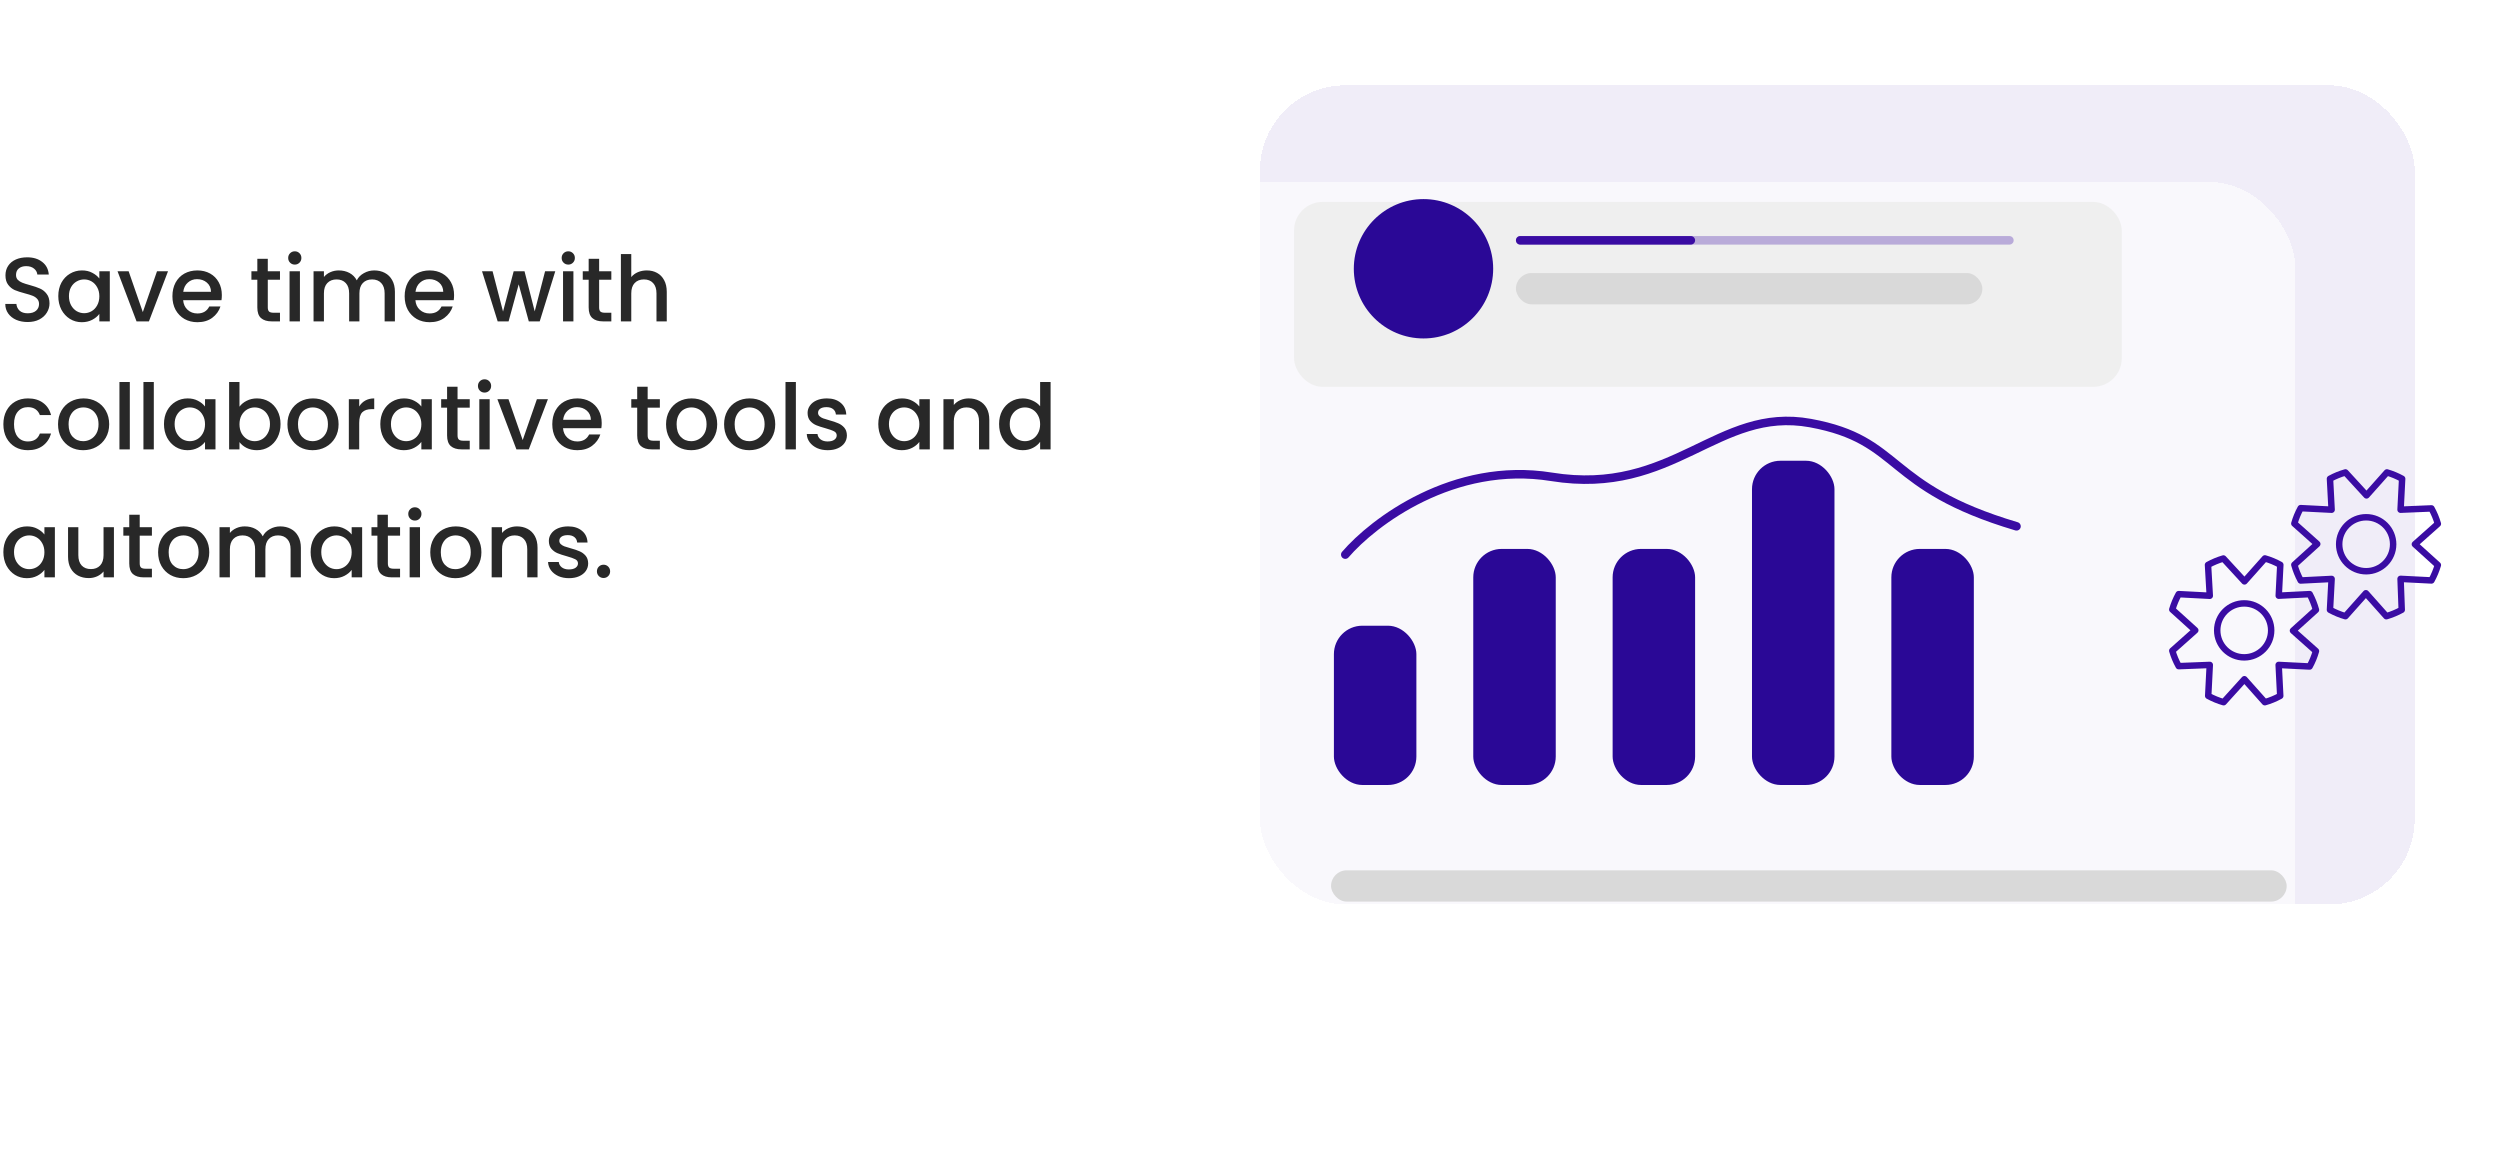 <svg width="879" height="410" viewBox="0 0 879 410" fill="none" xmlns="http://www.w3.org/2000/svg">
<g filter="url(#filter0_d_0_891)">
<rect x="473" width="406" height="288" rx="30" fill="#9D86D1" fill-opacity="0.15" shape-rendering="crispEdges"/>
</g>
<path d="M9.728 113.224C8.235 113.224 6.891 112.968 5.696 112.456C4.501 111.923 3.563 111.176 2.88 110.216C2.197 109.256 1.856 108.136 1.856 106.856H5.76C5.845 107.816 6.219 108.605 6.88 109.224C7.563 109.843 8.512 110.152 9.728 110.152C10.987 110.152 11.968 109.853 12.672 109.256C13.376 108.637 13.728 107.848 13.728 106.888C13.728 106.141 13.504 105.533 13.056 105.064C12.629 104.595 12.085 104.232 11.424 103.976C10.784 103.72 9.888 103.443 8.736 103.144C7.285 102.76 6.101 102.376 5.184 101.992C4.288 101.587 3.52 100.968 2.88 100.136C2.24 99.304 1.92 98.195 1.92 96.808C1.92 95.528 2.24 94.408 2.88 93.448C3.52 92.488 4.416 91.752 5.568 91.24C6.72 90.728 8.053 90.472 9.568 90.472C11.723 90.472 13.483 91.016 14.848 92.104C16.235 93.171 17.003 94.643 17.152 96.52H13.12C13.056 95.709 12.672 95.016 11.968 94.44C11.264 93.864 10.336 93.576 9.184 93.576C8.139 93.576 7.285 93.843 6.624 94.376C5.963 94.909 5.632 95.677 5.632 96.68C5.632 97.363 5.835 97.928 6.24 98.376C6.667 98.803 7.2 99.144 7.84 99.4C8.48 99.656 9.355 99.933 10.464 100.232C11.936 100.637 13.131 101.043 14.048 101.448C14.987 101.853 15.776 102.483 16.416 103.336C17.077 104.168 17.408 105.288 17.408 106.696C17.408 107.827 17.099 108.893 16.48 109.896C15.883 110.899 14.997 111.709 13.824 112.328C12.672 112.925 11.307 113.224 9.728 113.224ZM20.497 104.104C20.497 102.333 20.859 100.765 21.584 99.4C22.331 98.035 23.334 96.979 24.593 96.232C25.872 95.464 27.28 95.08 28.817 95.08C30.203 95.08 31.409 95.357 32.432 95.912C33.478 96.445 34.31 97.117 34.928 97.928V95.368H38.608V113H34.928V110.376C34.31 111.208 33.467 111.901 32.401 112.456C31.334 113.011 30.118 113.288 28.753 113.288C27.238 113.288 25.851 112.904 24.593 112.136C23.334 111.347 22.331 110.259 21.584 108.872C20.859 107.464 20.497 105.875 20.497 104.104ZM34.928 104.168C34.928 102.952 34.672 101.896 34.16 101C33.67 100.104 33.019 99.421 32.209 98.952C31.398 98.483 30.523 98.248 29.584 98.248C28.646 98.248 27.771 98.483 26.96 98.952C26.15 99.4 25.488 100.072 24.977 100.968C24.486 101.843 24.241 102.888 24.241 104.104C24.241 105.32 24.486 106.387 24.977 107.304C25.488 108.221 26.15 108.925 26.96 109.416C27.793 109.885 28.667 110.12 29.584 110.12C30.523 110.12 31.398 109.885 32.209 109.416C33.019 108.947 33.67 108.264 34.16 107.368C34.672 106.451 34.928 105.384 34.928 104.168ZM50.216 109.736L55.208 95.368H59.08L52.36 113H48.008L41.32 95.368H45.224L50.216 109.736ZM77.998 103.752C77.998 104.413 77.955 105.011 77.87 105.544H64.397C64.504 106.952 65.027 108.083 65.966 108.936C66.904 109.789 68.056 110.216 69.421 110.216C71.384 110.216 72.771 109.395 73.582 107.752H77.517C76.984 109.373 76.013 110.707 74.606 111.752C73.219 112.776 71.491 113.288 69.421 113.288C67.736 113.288 66.222 112.915 64.877 112.168C63.555 111.4 62.51 110.333 61.742 108.968C60.995 107.581 60.621 105.981 60.621 104.168C60.621 102.355 60.984 100.765 61.709 99.4C62.456 98.013 63.491 96.947 64.814 96.2C66.157 95.453 67.694 95.08 69.421 95.08C71.085 95.08 72.568 95.443 73.87 96.168C75.171 96.893 76.184 97.917 76.909 99.24C77.635 100.541 77.998 102.045 77.998 103.752ZM74.189 102.6C74.168 101.256 73.688 100.179 72.749 99.368C71.811 98.557 70.648 98.152 69.261 98.152C68.003 98.152 66.925 98.557 66.029 99.368C65.133 100.157 64.6 101.235 64.43 102.6H74.189ZM94.156 98.344V108.104C94.156 108.765 94.305 109.245 94.604 109.544C94.924 109.821 95.457 109.96 96.204 109.96H98.444V113H95.564C93.921 113 92.663 112.616 91.788 111.848C90.913 111.08 90.476 109.832 90.476 108.104V98.344H88.396V95.368H90.476V90.984H94.156V95.368H98.444V98.344H94.156ZM103.662 93.032C103.001 93.032 102.446 92.808 101.998 92.36C101.55 91.912 101.326 91.357 101.326 90.696C101.326 90.035 101.55 89.48 101.998 89.032C102.446 88.584 103.001 88.36 103.662 88.36C104.302 88.36 104.846 88.584 105.294 89.032C105.742 89.48 105.966 90.035 105.966 90.696C105.966 91.357 105.742 91.912 105.294 92.36C104.846 92.808 104.302 93.032 103.662 93.032ZM105.454 95.368V113H101.806V95.368H105.454ZM131.588 95.08C132.974 95.08 134.212 95.368 135.3 95.944C136.409 96.52 137.273 97.373 137.892 98.504C138.532 99.635 138.852 101 138.852 102.6V113H135.236V103.144C135.236 101.565 134.841 100.36 134.052 99.528C133.262 98.675 132.185 98.248 130.82 98.248C129.454 98.248 128.366 98.675 127.556 99.528C126.766 100.36 126.372 101.565 126.372 103.144V113H122.756V103.144C122.756 101.565 122.361 100.36 121.572 99.528C120.782 98.675 119.705 98.248 118.34 98.248C116.974 98.248 115.886 98.675 115.076 99.528C114.286 100.36 113.892 101.565 113.892 103.144V113H110.244V95.368H113.892V97.384C114.489 96.659 115.246 96.093 116.164 95.688C117.081 95.283 118.062 95.08 119.108 95.08C120.516 95.08 121.774 95.379 122.884 95.976C123.993 96.573 124.846 97.437 125.444 98.568C125.977 97.501 126.809 96.659 127.94 96.04C129.07 95.4 130.286 95.08 131.588 95.08ZM159.654 103.752C159.654 104.413 159.611 105.011 159.526 105.544H146.054C146.16 106.952 146.683 108.083 147.622 108.936C148.56 109.789 149.712 110.216 151.078 110.216C153.04 110.216 154.427 109.395 155.238 107.752H159.174C158.64 109.373 157.67 110.707 156.262 111.752C154.875 112.776 153.147 113.288 151.078 113.288C149.392 113.288 147.878 112.915 146.534 112.168C145.211 111.4 144.166 110.333 143.398 108.968C142.651 107.581 142.278 105.981 142.278 104.168C142.278 102.355 142.64 100.765 143.366 99.4C144.112 98.013 145.147 96.947 146.47 96.2C147.814 95.453 149.35 95.08 151.078 95.08C152.742 95.08 154.224 95.443 155.526 96.168C156.827 96.893 157.84 97.917 158.566 99.24C159.291 100.541 159.654 102.045 159.654 103.752ZM155.846 102.6C155.824 101.256 155.344 100.179 154.406 99.368C153.467 98.557 152.304 98.152 150.918 98.152C149.659 98.152 148.582 98.557 147.686 99.368C146.79 100.157 146.256 101.235 146.086 102.6H155.846ZM195.236 95.368L189.764 113H185.924L182.372 99.976L178.82 113H174.98L169.476 95.368H173.188L176.868 109.544L180.612 95.368H184.42L188.004 109.48L191.652 95.368H195.236ZM199.819 93.032C199.157 93.032 198.603 92.808 198.155 92.36C197.707 91.912 197.483 91.357 197.483 90.696C197.483 90.035 197.707 89.48 198.155 89.032C198.603 88.584 199.157 88.36 199.819 88.36C200.459 88.36 201.003 88.584 201.451 89.032C201.899 89.48 202.123 90.035 202.123 90.696C202.123 91.357 201.899 91.912 201.451 92.36C201.003 92.808 200.459 93.032 199.819 93.032ZM201.611 95.368V113H197.963V95.368H201.611ZM210.656 98.344V108.104C210.656 108.765 210.805 109.245 211.104 109.544C211.424 109.821 211.957 109.96 212.704 109.96H214.944V113H212.064C210.421 113 209.163 112.616 208.288 111.848C207.413 111.08 206.976 109.832 206.976 108.104V98.344H204.896V95.368H206.976V90.984H210.656V95.368H214.944V98.344H210.656ZM227.426 95.08C228.77 95.08 229.965 95.368 231.01 95.944C232.077 96.52 232.909 97.373 233.506 98.504C234.125 99.635 234.434 101 234.434 102.6V113H230.818V103.144C230.818 101.565 230.424 100.36 229.634 99.528C228.845 98.675 227.768 98.248 226.402 98.248C225.037 98.248 223.949 98.675 223.138 99.528C222.349 100.36 221.954 101.565 221.954 103.144V113H218.306V89.32H221.954V97.416C222.573 96.669 223.352 96.093 224.29 95.688C225.25 95.283 226.296 95.08 227.426 95.08ZM1.184 149.168C1.184 147.355 1.547 145.765 2.272 144.4C3.019 143.013 4.043 141.947 5.344 141.2C6.645 140.453 8.139 140.08 9.824 140.08C11.957 140.08 13.717 140.592 15.104 141.616C16.512 142.619 17.461 144.059 17.952 145.936H14.016C13.696 145.061 13.184 144.379 12.48 143.888C11.776 143.397 10.891 143.152 9.824 143.152C8.331 143.152 7.136 143.685 6.24 144.752C5.365 145.797 4.928 147.269 4.928 149.168C4.928 151.067 5.365 152.549 6.24 153.616C7.136 154.683 8.331 155.216 9.824 155.216C11.936 155.216 13.333 154.288 14.016 152.432H17.952C17.44 154.224 16.48 155.653 15.072 156.72C13.664 157.765 11.915 158.288 9.824 158.288C8.139 158.288 6.645 157.915 5.344 157.168C4.043 156.4 3.019 155.333 2.272 153.968C1.547 152.581 1.184 150.981 1.184 149.168ZM29.235 158.288C27.572 158.288 26.067 157.915 24.724 157.168C23.38 156.4 22.323 155.333 21.555 153.968C20.788 152.581 20.404 150.981 20.404 149.168C20.404 147.376 20.798 145.787 21.587 144.4C22.377 143.013 23.454 141.947 24.82 141.2C26.185 140.453 27.71 140.08 29.395 140.08C31.081 140.08 32.606 140.453 33.971 141.2C35.337 141.947 36.414 143.013 37.203 144.4C37.993 145.787 38.388 147.376 38.388 149.168C38.388 150.96 37.982 152.549 37.172 153.936C36.361 155.323 35.252 156.4 33.843 157.168C32.457 157.915 30.921 158.288 29.235 158.288ZM29.235 155.12C30.174 155.12 31.049 154.896 31.86 154.448C32.691 154 33.364 153.328 33.876 152.432C34.388 151.536 34.644 150.448 34.644 149.168C34.644 147.888 34.398 146.811 33.907 145.936C33.417 145.04 32.766 144.368 31.956 143.92C31.145 143.472 30.27 143.248 29.331 143.248C28.393 143.248 27.518 143.472 26.707 143.92C25.918 144.368 25.289 145.04 24.82 145.936C24.35 146.811 24.116 147.888 24.116 149.168C24.116 151.067 24.596 152.539 25.555 153.584C26.537 154.608 27.764 155.12 29.235 155.12ZM45.642 134.32V158H41.994V134.32H45.642ZM54.079 134.32V158H50.431V134.32H54.079ZM57.653 149.104C57.653 147.333 58.015 145.765 58.741 144.4C59.487 143.035 60.49 141.979 61.749 141.232C63.029 140.464 64.437 140.08 65.973 140.08C67.359 140.08 68.565 140.357 69.589 140.912C70.634 141.445 71.466 142.117 72.085 142.928V140.368H75.765V158H72.085V155.376C71.466 156.208 70.623 156.901 69.557 157.456C68.49 158.011 67.274 158.288 65.909 158.288C64.394 158.288 63.007 157.904 61.749 157.136C60.49 156.347 59.487 155.259 58.741 153.872C58.015 152.464 57.653 150.875 57.653 149.104ZM72.085 149.168C72.085 147.952 71.829 146.896 71.317 146C70.826 145.104 70.175 144.421 69.365 143.952C68.554 143.483 67.679 143.248 66.741 143.248C65.802 143.248 64.927 143.483 64.117 143.952C63.306 144.4 62.645 145.072 62.133 145.968C61.642 146.843 61.397 147.888 61.397 149.104C61.397 150.32 61.642 151.387 62.133 152.304C62.645 153.221 63.306 153.925 64.117 154.416C64.949 154.885 65.823 155.12 66.741 155.12C67.679 155.12 68.554 154.885 69.365 154.416C70.175 153.947 70.826 153.264 71.317 152.368C71.829 151.451 72.085 150.384 72.085 149.168ZM84.204 142.992C84.823 142.139 85.666 141.445 86.732 140.912C87.82 140.357 89.026 140.08 90.348 140.08C91.906 140.08 93.314 140.453 94.572 141.2C95.831 141.947 96.823 143.013 97.548 144.4C98.274 145.765 98.636 147.333 98.636 149.104C98.636 150.875 98.274 152.464 97.548 153.872C96.823 155.259 95.82 156.347 94.54 157.136C93.282 157.904 91.884 158.288 90.348 158.288C88.983 158.288 87.767 158.021 86.7 157.488C85.655 156.955 84.823 156.272 84.204 155.44V158H80.556V134.32H84.204V142.992ZM94.924 149.104C94.924 147.888 94.668 146.843 94.156 145.968C93.666 145.072 93.004 144.4 92.172 143.952C91.362 143.483 90.487 143.248 89.548 143.248C88.631 143.248 87.756 143.483 86.924 143.952C86.114 144.421 85.452 145.104 84.94 146C84.45 146.896 84.204 147.952 84.204 149.168C84.204 150.384 84.45 151.451 84.94 152.368C85.452 153.264 86.114 153.947 86.924 154.416C87.756 154.885 88.631 155.12 89.548 155.12C90.487 155.12 91.362 154.885 92.172 154.416C93.004 153.925 93.666 153.221 94.156 152.304C94.668 151.387 94.924 150.32 94.924 149.104ZM109.892 158.288C108.228 158.288 106.724 157.915 105.38 157.168C104.036 156.4 102.98 155.333 102.212 153.968C101.444 152.581 101.06 150.981 101.06 149.168C101.06 147.376 101.454 145.787 102.244 144.4C103.033 143.013 104.11 141.947 105.476 141.2C106.841 140.453 108.366 140.08 110.052 140.08C111.737 140.08 113.262 140.453 114.628 141.2C115.993 141.947 117.07 143.013 117.86 144.4C118.649 145.787 119.044 147.376 119.044 149.168C119.044 150.96 118.638 152.549 117.828 153.936C117.017 155.323 115.908 156.4 114.5 157.168C113.113 157.915 111.577 158.288 109.892 158.288ZM109.892 155.12C110.83 155.12 111.705 154.896 112.516 154.448C113.348 154 114.02 153.328 114.532 152.432C115.044 151.536 115.3 150.448 115.3 149.168C115.3 147.888 115.054 146.811 114.564 145.936C114.073 145.04 113.422 144.368 112.612 143.92C111.801 143.472 110.926 143.248 109.988 143.248C109.049 143.248 108.174 143.472 107.364 143.92C106.574 144.368 105.945 145.04 105.476 145.936C105.006 146.811 104.772 147.888 104.772 149.168C104.772 151.067 105.252 152.539 106.212 153.584C107.193 154.608 108.42 155.12 109.892 155.12ZM126.298 142.928C126.831 142.032 127.535 141.339 128.41 140.848C129.306 140.336 130.362 140.08 131.578 140.08V143.856H130.65C129.221 143.856 128.133 144.219 127.386 144.944C126.661 145.669 126.298 146.928 126.298 148.72V158H122.65V140.368H126.298V142.928ZM133.715 149.104C133.715 147.333 134.078 145.765 134.803 144.4C135.55 143.035 136.553 141.979 137.811 141.232C139.091 140.464 140.499 140.08 142.035 140.08C143.422 140.08 144.627 140.357 145.651 140.912C146.697 141.445 147.529 142.117 148.147 142.928V140.368H151.827V158H148.147V155.376C147.529 156.208 146.686 156.901 145.619 157.456C144.553 158.011 143.337 158.288 141.971 158.288C140.457 158.288 139.07 157.904 137.811 157.136C136.553 156.347 135.55 155.259 134.803 153.872C134.078 152.464 133.715 150.875 133.715 149.104ZM148.147 149.168C148.147 147.952 147.891 146.896 147.379 146C146.889 145.104 146.238 144.421 145.427 143.952C144.617 143.483 143.742 143.248 142.803 143.248C141.865 143.248 140.99 143.483 140.179 143.952C139.369 144.4 138.707 145.072 138.195 145.968C137.705 146.843 137.459 147.888 137.459 149.104C137.459 150.32 137.705 151.387 138.195 152.304C138.707 153.221 139.369 153.925 140.179 154.416C141.011 154.885 141.886 155.12 142.803 155.12C143.742 155.12 144.617 154.885 145.427 154.416C146.238 153.947 146.889 153.264 147.379 152.368C147.891 151.451 148.147 150.384 148.147 149.168ZM160.875 143.344V153.104C160.875 153.765 161.024 154.245 161.323 154.544C161.643 154.821 162.176 154.96 162.923 154.96H165.163V158H162.283C160.64 158 159.381 157.616 158.507 156.848C157.632 156.08 157.195 154.832 157.195 153.104V143.344H155.115V140.368H157.195V135.984H160.875V140.368H165.163V143.344H160.875ZM170.381 138.032C169.72 138.032 169.165 137.808 168.717 137.36C168.269 136.912 168.045 136.357 168.045 135.696C168.045 135.035 168.269 134.48 168.717 134.032C169.165 133.584 169.72 133.36 170.381 133.36C171.021 133.36 171.565 133.584 172.013 134.032C172.461 134.48 172.685 135.035 172.685 135.696C172.685 136.357 172.461 136.912 172.013 137.36C171.565 137.808 171.021 138.032 170.381 138.032ZM172.173 140.368V158H168.525V140.368H172.173ZM183.779 154.736L188.771 140.368H192.642L185.923 158H181.571L174.883 140.368H178.786L183.779 154.736ZM211.56 148.752C211.56 149.413 211.517 150.011 211.432 150.544H197.96C198.067 151.952 198.589 153.083 199.528 153.936C200.467 154.789 201.619 155.216 202.984 155.216C204.947 155.216 206.333 154.395 207.144 152.752H211.08C210.547 154.373 209.576 155.707 208.168 156.752C206.781 157.776 205.053 158.288 202.984 158.288C201.299 158.288 199.784 157.915 198.44 157.168C197.117 156.4 196.072 155.333 195.304 153.968C194.557 152.581 194.184 150.981 194.184 149.168C194.184 147.355 194.547 145.765 195.272 144.4C196.019 143.013 197.053 141.947 198.376 141.2C199.72 140.453 201.256 140.08 202.984 140.08C204.648 140.08 206.131 140.443 207.432 141.168C208.733 141.893 209.747 142.917 210.472 144.24C211.197 145.541 211.56 147.045 211.56 148.752ZM207.752 147.6C207.731 146.256 207.251 145.179 206.312 144.368C205.373 143.557 204.211 143.152 202.824 143.152C201.565 143.152 200.488 143.557 199.592 144.368C198.696 145.157 198.163 146.235 197.992 147.6H207.752ZM227.719 143.344V153.104C227.719 153.765 227.868 154.245 228.167 154.544C228.487 154.821 229.02 154.96 229.767 154.96H232.007V158H229.127C227.484 158 226.225 157.616 225.351 156.848C224.476 156.08 224.039 154.832 224.039 153.104V143.344H221.959V140.368H224.039V135.984H227.719V140.368H232.007V143.344H227.719ZM243.017 158.288C241.353 158.288 239.849 157.915 238.505 157.168C237.161 156.4 236.105 155.333 235.337 153.968C234.569 152.581 234.185 150.981 234.185 149.168C234.185 147.376 234.579 145.787 235.369 144.4C236.158 143.013 237.235 141.947 238.601 141.2C239.966 140.453 241.491 140.08 243.177 140.08C244.862 140.08 246.387 140.453 247.753 141.2C249.118 141.947 250.195 143.013 250.985 144.4C251.774 145.787 252.169 147.376 252.169 149.168C252.169 150.96 251.763 152.549 250.953 153.936C250.142 155.323 249.033 156.4 247.625 157.168C246.238 157.915 244.702 158.288 243.017 158.288ZM243.017 155.12C243.955 155.12 244.83 154.896 245.641 154.448C246.473 154 247.145 153.328 247.657 152.432C248.169 151.536 248.425 150.448 248.425 149.168C248.425 147.888 248.179 146.811 247.689 145.936C247.198 145.04 246.547 144.368 245.737 143.92C244.926 143.472 244.051 143.248 243.113 143.248C242.174 143.248 241.299 143.472 240.489 143.92C239.699 144.368 239.07 145.04 238.601 145.936C238.131 146.811 237.897 147.888 237.897 149.168C237.897 151.067 238.377 152.539 239.337 153.584C240.318 154.608 241.545 155.12 243.017 155.12ZM263.423 158.288C261.759 158.288 260.255 157.915 258.911 157.168C257.567 156.4 256.511 155.333 255.743 153.968C254.975 152.581 254.591 150.981 254.591 149.168C254.591 147.376 254.986 145.787 255.775 144.4C256.564 143.013 257.642 141.947 259.007 141.2C260.372 140.453 261.898 140.08 263.583 140.08C265.268 140.08 266.794 140.453 268.159 141.2C269.524 141.947 270.602 143.013 271.391 144.4C272.18 145.787 272.575 147.376 272.575 149.168C272.575 150.96 272.17 152.549 271.359 153.936C270.548 155.323 269.439 156.4 268.031 157.168C266.644 157.915 265.108 158.288 263.423 158.288ZM263.423 155.12C264.362 155.12 265.236 154.896 266.047 154.448C266.879 154 267.551 153.328 268.063 152.432C268.575 151.536 268.831 150.448 268.831 149.168C268.831 147.888 268.586 146.811 268.095 145.936C267.604 145.04 266.954 144.368 266.143 143.92C265.332 143.472 264.458 143.248 263.519 143.248C262.58 143.248 261.706 143.472 260.895 143.92C260.106 144.368 259.476 145.04 259.007 145.936C258.538 146.811 258.303 147.888 258.303 149.168C258.303 151.067 258.783 152.539 259.743 153.584C260.724 154.608 261.951 155.12 263.423 155.12ZM279.829 134.32V158H276.181V134.32H279.829ZM291.019 158.288C289.632 158.288 288.384 158.043 287.275 157.552C286.187 157.04 285.323 156.357 284.683 155.504C284.043 154.629 283.701 153.659 283.659 152.592H287.435C287.499 153.339 287.851 153.968 288.491 154.48C289.152 154.971 289.973 155.216 290.955 155.216C291.979 155.216 292.768 155.024 293.323 154.64C293.899 154.235 294.187 153.723 294.187 153.104C294.187 152.443 293.867 151.952 293.227 151.632C292.608 151.312 291.616 150.96 290.251 150.576C288.928 150.213 287.851 149.861 287.019 149.52C286.187 149.179 285.461 148.656 284.843 147.952C284.245 147.248 283.947 146.32 283.947 145.168C283.947 144.229 284.224 143.376 284.779 142.608C285.333 141.819 286.123 141.2 287.147 140.752C288.192 140.304 289.387 140.08 290.731 140.08C292.736 140.08 294.347 140.592 295.563 141.616C296.8 142.619 297.461 143.995 297.547 145.744H293.899C293.835 144.955 293.515 144.325 292.939 143.856C292.363 143.387 291.584 143.152 290.603 143.152C289.643 143.152 288.907 143.333 288.395 143.696C287.883 144.059 287.627 144.539 287.627 145.136C287.627 145.605 287.797 146 288.139 146.32C288.48 146.64 288.896 146.896 289.387 147.088C289.877 147.259 290.603 147.483 291.563 147.76C292.843 148.101 293.888 148.453 294.699 148.816C295.531 149.157 296.245 149.669 296.843 150.352C297.44 151.035 297.749 151.941 297.771 153.072C297.771 154.075 297.493 154.971 296.939 155.76C296.384 156.549 295.595 157.168 294.571 157.616C293.568 158.064 292.384 158.288 291.019 158.288ZM308.809 149.104C308.809 147.333 309.172 145.765 309.897 144.4C310.644 143.035 311.646 141.979 312.905 141.232C314.185 140.464 315.593 140.08 317.129 140.08C318.516 140.08 319.721 140.357 320.745 140.912C321.79 141.445 322.622 142.117 323.241 142.928V140.368H326.921V158H323.241V155.376C322.622 156.208 321.78 156.901 320.713 157.456C319.646 158.011 318.43 158.288 317.065 158.288C315.55 158.288 314.164 157.904 312.905 157.136C311.646 156.347 310.644 155.259 309.897 153.872C309.172 152.464 308.809 150.875 308.809 149.104ZM323.241 149.168C323.241 147.952 322.985 146.896 322.473 146C321.982 145.104 321.332 144.421 320.521 143.952C319.71 143.483 318.836 143.248 317.897 143.248C316.958 143.248 316.084 143.483 315.273 143.952C314.462 144.4 313.801 145.072 313.289 145.968C312.798 146.843 312.553 147.888 312.553 149.104C312.553 150.32 312.798 151.387 313.289 152.304C313.801 153.221 314.462 153.925 315.273 154.416C316.105 154.885 316.98 155.12 317.897 155.12C318.836 155.12 319.71 154.885 320.521 154.416C321.332 153.947 321.982 153.264 322.473 152.368C322.985 151.451 323.241 150.384 323.241 149.168ZM340.609 140.08C341.995 140.08 343.233 140.368 344.321 140.944C345.43 141.52 346.294 142.373 346.913 143.504C347.531 144.635 347.841 146 347.841 147.6V158H344.225V148.144C344.225 146.565 343.83 145.36 343.041 144.528C342.251 143.675 341.174 143.248 339.809 143.248C338.443 143.248 337.355 143.675 336.545 144.528C335.755 145.36 335.361 146.565 335.361 148.144V158H331.713V140.368H335.361V142.384C335.958 141.659 336.715 141.093 337.633 140.688C338.571 140.283 339.563 140.08 340.609 140.08ZM351.278 149.104C351.278 147.333 351.64 145.765 352.366 144.4C353.112 143.035 354.115 141.979 355.374 141.232C356.654 140.464 358.072 140.08 359.63 140.08C360.782 140.08 361.912 140.336 363.022 140.848C364.152 141.339 365.048 142 365.71 142.832V134.32H369.39V158H365.71V155.344C365.112 156.197 364.28 156.901 363.214 157.456C362.168 158.011 360.963 158.288 359.598 158.288C358.062 158.288 356.654 157.904 355.374 157.136C354.115 156.347 353.112 155.259 352.366 153.872C351.64 152.464 351.278 150.875 351.278 149.104ZM365.71 149.168C365.71 147.952 365.454 146.896 364.942 146C364.451 145.104 363.8 144.421 362.99 143.952C362.179 143.483 361.304 143.248 360.366 143.248C359.427 143.248 358.552 143.483 357.742 143.952C356.931 144.4 356.27 145.072 355.758 145.968C355.267 146.843 355.022 147.888 355.022 149.104C355.022 150.32 355.267 151.387 355.758 152.304C356.27 153.221 356.931 153.925 357.742 154.416C358.574 154.885 359.448 155.12 360.366 155.12C361.304 155.12 362.179 154.885 362.99 154.416C363.8 153.947 364.451 153.264 364.942 152.368C365.454 151.451 365.71 150.384 365.71 149.168ZM1.184 194.104C1.184 192.333 1.547 190.765 2.272 189.4C3.019 188.035 4.021 186.979 5.28 186.232C6.56 185.464 7.968 185.08 9.504 185.08C10.891 185.08 12.096 185.357 13.12 185.912C14.165 186.445 14.997 187.117 15.616 187.928V185.368H19.296V203H15.616V200.376C14.997 201.208 14.155 201.901 13.088 202.456C12.021 203.011 10.805 203.288 9.44 203.288C7.925 203.288 6.539 202.904 5.28 202.136C4.021 201.347 3.019 200.259 2.272 198.872C1.547 197.464 1.184 195.875 1.184 194.104ZM15.616 194.168C15.616 192.952 15.36 191.896 14.848 191C14.357 190.104 13.707 189.421 12.896 188.952C12.085 188.483 11.211 188.248 10.272 188.248C9.333 188.248 8.459 188.483 7.648 188.952C6.837 189.4 6.176 190.072 5.664 190.968C5.173 191.843 4.928 192.888 4.928 194.104C4.928 195.32 5.173 196.387 5.664 197.304C6.176 198.221 6.837 198.925 7.648 199.416C8.48 199.885 9.355 200.12 10.272 200.12C11.211 200.12 12.085 199.885 12.896 199.416C13.707 198.947 14.357 198.264 14.848 197.368C15.36 196.451 15.616 195.384 15.616 194.168ZM40.056 185.368V203H36.407V200.92C35.831 201.645 35.074 202.221 34.136 202.648C33.218 203.053 32.237 203.256 31.192 203.256C29.805 203.256 28.557 202.968 27.448 202.392C26.36 201.816 25.495 200.963 24.855 199.832C24.237 198.701 23.927 197.336 23.927 195.736V185.368H27.544V195.192C27.544 196.771 27.938 197.987 28.727 198.84C29.517 199.672 30.594 200.088 31.959 200.088C33.325 200.088 34.402 199.672 35.191 198.84C36.002 197.987 36.407 196.771 36.407 195.192V185.368H40.056ZM49.125 188.344V198.104C49.125 198.765 49.274 199.245 49.573 199.544C49.893 199.821 50.426 199.96 51.173 199.96H53.413V203H50.533C48.89 203 47.631 202.616 46.757 201.848C45.882 201.08 45.445 199.832 45.445 198.104V188.344H43.365V185.368H45.445V180.984H49.125V185.368H53.413V188.344H49.125ZM64.423 203.288C62.759 203.288 61.255 202.915 59.911 202.168C58.567 201.4 57.511 200.333 56.743 198.968C55.975 197.581 55.591 195.981 55.591 194.168C55.591 192.376 55.986 190.787 56.775 189.4C57.564 188.013 58.642 186.947 60.007 186.2C61.372 185.453 62.898 185.08 64.583 185.08C66.268 185.08 67.794 185.453 69.159 186.2C70.524 186.947 71.602 188.013 72.391 189.4C73.18 190.787 73.575 192.376 73.575 194.168C73.575 195.96 73.17 197.549 72.359 198.936C71.548 200.323 70.439 201.4 69.031 202.168C67.644 202.915 66.108 203.288 64.423 203.288ZM64.423 200.12C65.362 200.12 66.236 199.896 67.047 199.448C67.879 199 68.551 198.328 69.063 197.432C69.575 196.536 69.831 195.448 69.831 194.168C69.831 192.888 69.586 191.811 69.095 190.936C68.604 190.04 67.954 189.368 67.143 188.92C66.332 188.472 65.458 188.248 64.519 188.248C63.58 188.248 62.706 188.472 61.895 188.92C61.106 189.368 60.476 190.04 60.007 190.936C59.538 191.811 59.303 192.888 59.303 194.168C59.303 196.067 59.783 197.539 60.743 198.584C61.724 199.608 62.951 200.12 64.423 200.12ZM98.525 185.08C99.912 185.08 101.149 185.368 102.237 185.944C103.347 186.52 104.211 187.373 104.829 188.504C105.469 189.635 105.789 191 105.789 192.6V203H102.173V193.144C102.173 191.565 101.779 190.36 100.989 189.528C100.2 188.675 99.123 188.248 97.757 188.248C96.392 188.248 95.304 188.675 94.493 189.528C93.704 190.36 93.309 191.565 93.309 193.144V203H89.693V193.144C89.693 191.565 89.299 190.36 88.509 189.528C87.72 188.675 86.643 188.248 85.277 188.248C83.912 188.248 82.824 188.675 82.013 189.528C81.224 190.36 80.829 191.565 80.829 193.144V203H77.181V185.368H80.829V187.384C81.427 186.659 82.184 186.093 83.101 185.688C84.019 185.283 85 185.08 86.045 185.08C87.453 185.08 88.712 185.379 89.821 185.976C90.931 186.573 91.784 187.437 92.381 188.568C92.915 187.501 93.747 186.659 94.877 186.04C96.008 185.4 97.224 185.08 98.525 185.08ZM109.215 194.104C109.215 192.333 109.578 190.765 110.303 189.4C111.05 188.035 112.053 186.979 113.311 186.232C114.591 185.464 115.999 185.08 117.535 185.08C118.922 185.08 120.127 185.357 121.151 185.912C122.197 186.445 123.029 187.117 123.647 187.928V185.368H127.327V203H123.647V200.376C123.029 201.208 122.186 201.901 121.119 202.456C120.053 203.011 118.837 203.288 117.471 203.288C115.957 203.288 114.57 202.904 113.311 202.136C112.053 201.347 111.05 200.259 110.303 198.872C109.578 197.464 109.215 195.875 109.215 194.104ZM123.647 194.168C123.647 192.952 123.391 191.896 122.879 191C122.389 190.104 121.738 189.421 120.927 188.952C120.117 188.483 119.242 188.248 118.303 188.248C117.365 188.248 116.49 188.483 115.679 188.952C114.869 189.4 114.207 190.072 113.695 190.968C113.205 191.843 112.959 192.888 112.959 194.104C112.959 195.32 113.205 196.387 113.695 197.304C114.207 198.221 114.869 198.925 115.679 199.416C116.511 199.885 117.386 200.12 118.303 200.12C119.242 200.12 120.117 199.885 120.927 199.416C121.738 198.947 122.389 198.264 122.879 197.368C123.391 196.451 123.647 195.384 123.647 194.168ZM136.375 188.344V198.104C136.375 198.765 136.524 199.245 136.823 199.544C137.143 199.821 137.676 199.96 138.423 199.96H140.663V203H137.783C136.14 203 134.881 202.616 134.007 201.848C133.132 201.08 132.695 199.832 132.695 198.104V188.344H130.615V185.368H132.695V180.984H136.375V185.368H140.663V188.344H136.375ZM145.881 183.032C145.22 183.032 144.665 182.808 144.217 182.36C143.769 181.912 143.545 181.357 143.545 180.696C143.545 180.035 143.769 179.48 144.217 179.032C144.665 178.584 145.22 178.36 145.881 178.36C146.521 178.36 147.065 178.584 147.513 179.032C147.961 179.48 148.185 180.035 148.185 180.696C148.185 181.357 147.961 181.912 147.513 182.36C147.065 182.808 146.521 183.032 145.881 183.032ZM147.673 185.368V203H144.025V185.368H147.673ZM160.111 203.288C158.447 203.288 156.943 202.915 155.599 202.168C154.255 201.4 153.199 200.333 152.431 198.968C151.663 197.581 151.279 195.981 151.279 194.168C151.279 192.376 151.673 190.787 152.463 189.4C153.252 188.013 154.329 186.947 155.695 186.2C157.06 185.453 158.585 185.08 160.271 185.08C161.956 185.08 163.481 185.453 164.847 186.2C166.212 186.947 167.289 188.013 168.079 189.4C168.868 190.787 169.263 192.376 169.263 194.168C169.263 195.96 168.857 197.549 168.047 198.936C167.236 200.323 166.127 201.4 164.719 202.168C163.332 202.915 161.796 203.288 160.111 203.288ZM160.111 200.12C161.049 200.12 161.924 199.896 162.735 199.448C163.567 199 164.239 198.328 164.751 197.432C165.263 196.536 165.519 195.448 165.519 194.168C165.519 192.888 165.273 191.811 164.783 190.936C164.292 190.04 163.641 189.368 162.831 188.92C162.02 188.472 161.145 188.248 160.207 188.248C159.268 188.248 158.393 188.472 157.583 188.92C156.793 189.368 156.164 190.04 155.695 190.936C155.225 191.811 154.991 192.888 154.991 194.168C154.991 196.067 155.471 197.539 156.431 198.584C157.412 199.608 158.639 200.12 160.111 200.12ZM181.765 185.08C183.151 185.08 184.389 185.368 185.477 185.944C186.586 186.52 187.45 187.373 188.069 188.504C188.687 189.635 188.997 191 188.997 192.6V203H185.381V193.144C185.381 191.565 184.986 190.36 184.197 189.528C183.407 188.675 182.33 188.248 180.965 188.248C179.599 188.248 178.511 188.675 177.701 189.528C176.911 190.36 176.517 191.565 176.517 193.144V203H172.869V185.368H176.517V187.384C177.114 186.659 177.871 186.093 178.789 185.688C179.727 185.283 180.719 185.08 181.765 185.08ZM200.05 203.288C198.663 203.288 197.415 203.043 196.306 202.552C195.218 202.04 194.354 201.357 193.714 200.504C193.074 199.629 192.733 198.659 192.69 197.592H196.466C196.53 198.339 196.882 198.968 197.522 199.48C198.183 199.971 199.005 200.216 199.986 200.216C201.01 200.216 201.799 200.024 202.354 199.64C202.93 199.235 203.218 198.723 203.218 198.104C203.218 197.443 202.898 196.952 202.258 196.632C201.639 196.312 200.647 195.96 199.282 195.576C197.959 195.213 196.882 194.861 196.05 194.52C195.218 194.179 194.493 193.656 193.874 192.952C193.277 192.248 192.978 191.32 192.978 190.168C192.978 189.229 193.255 188.376 193.81 187.608C194.365 186.819 195.154 186.2 196.178 185.752C197.223 185.304 198.418 185.08 199.762 185.08C201.767 185.08 203.378 185.592 204.594 186.616C205.831 187.619 206.493 188.995 206.578 190.744H202.93C202.866 189.955 202.546 189.325 201.97 188.856C201.394 188.387 200.615 188.152 199.634 188.152C198.674 188.152 197.938 188.333 197.426 188.696C196.914 189.059 196.658 189.539 196.658 190.136C196.658 190.605 196.829 191 197.17 191.32C197.511 191.64 197.927 191.896 198.418 192.088C198.909 192.259 199.634 192.483 200.594 192.76C201.874 193.101 202.919 193.453 203.73 193.816C204.562 194.157 205.277 194.669 205.874 195.352C206.471 196.035 206.781 196.941 206.802 198.072C206.802 199.075 206.525 199.971 205.97 200.76C205.415 201.549 204.626 202.168 203.602 202.616C202.599 203.064 201.415 203.288 200.05 203.288ZM212.216 203.224C211.554 203.224 211 203 210.552 202.552C210.104 202.104 209.88 201.549 209.88 200.888C209.88 200.227 210.104 199.672 210.552 199.224C211 198.776 211.554 198.552 212.216 198.552C212.856 198.552 213.4 198.776 213.848 199.224C214.296 199.672 214.52 200.227 214.52 200.888C214.52 201.549 214.296 202.104 213.848 202.552C213.4 203 212.856 203.224 212.216 203.224Z" fill="#282828"/>
<g filter="url(#filter1_d_0_891)">
<rect x="431" y="34" width="406" height="316" rx="30" fill="white" fill-opacity="0.62" shape-rendering="crispEdges"/>
</g>
<rect x="469" y="220" width="29" height="56" rx="10" fill="#2A0896"/>
<rect x="518" y="193" width="29" height="83" rx="10" fill="#2A0896"/>
<rect x="567" y="193" width="29" height="83" rx="10" fill="#2A0896"/>
<rect x="616" y="162" width="29" height="114" rx="10" fill="#2A0896"/>
<rect x="665" y="193" width="29" height="83" rx="10" fill="#2A0896"/>
<g filter="url(#filter2_d_0_891)">
<path d="M469 191C478.811 179.562 507.043 158.078 541.49 163.648C584.547 170.61 599.808 138.782 632.51 144.75C665.212 150.718 658.127 167.129 705 181.054" stroke="#3A0CA3" stroke-width="3" stroke-linecap="round"/>
</g>
<g filter="url(#filter3_d_0_891)">
<rect x="465" y="61" width="291" height="65" rx="10" fill="#EFEFEF"/>
</g>
<circle cx="500.5" cy="94.5" r="24.5" fill="#2A0896"/>
<line x1="534.5" y1="84.5" x2="706.5" y2="84.5" stroke="#3A0CA3" stroke-opacity="0.3" stroke-width="3" stroke-linecap="round"/>
<line x1="534.5" y1="84.5" x2="594.5" y2="84.5" stroke="#3A0CA3" stroke-width="3" stroke-linecap="round"/>
<rect x="533" y="96" width="164" height="11" rx="5.5" fill="#D9D9D9"/>
<rect x="468" y="306" width="336" height="11" rx="5.5" fill="#D9D9D9"/>
<path d="M781.75 196.366C779.868 196.915 778.052 197.67 776.335 198.618L776.958 209.471L766.033 208.896C765.086 210.612 764.33 212.428 763.781 214.31L771.855 221.618L763.781 228.805C764.322 230.69 765.077 232.507 766.033 234.22L776.958 233.788L776.407 244.666C778.124 245.605 779.94 246.353 781.822 246.894L789.129 238.82L796.317 246.894C798.201 246.361 800.018 245.614 801.731 244.666L801.18 233.788L812.057 234.339C813.005 232.626 813.753 230.809 814.285 228.925L806.211 221.737L814.285 214.43C813.76 212.509 813.021 210.652 812.081 208.896L801.204 209.447L801.755 198.594C800.042 197.638 798.226 196.882 796.341 196.342L789.153 204.416L781.75 196.366Z" stroke="#3A0CA3" stroke-width="2.271" stroke-linecap="round" stroke-linejoin="round"/>
<path d="M789.057 231.129C794.297 231.129 798.545 226.882 798.545 221.642C798.545 216.402 794.297 212.154 789.057 212.154C783.817 212.154 779.57 216.402 779.57 221.642C779.57 226.882 783.817 231.129 789.057 231.129Z" stroke="#3A0CA3" stroke-width="2.271" stroke-linecap="round" stroke-linejoin="round"/>
<path d="M824.659 166.106C822.769 166.644 820.945 167.391 819.221 168.334L819.796 179.212L808.919 178.66C807.971 180.374 807.223 182.191 806.691 184.075L814.741 191.263L806.691 198.57C807.223 200.492 807.971 202.349 808.919 204.104L819.796 203.553L819.221 214.406C820.944 215.358 822.768 216.113 824.659 216.658L831.847 208.584L839.034 216.658C840.917 216.109 842.732 215.354 844.449 214.406L844.042 203.529L854.895 204.08C855.842 202.364 856.598 200.548 857.147 198.666L849.073 191.358L857.147 184.171C856.606 182.286 855.851 180.469 854.895 178.756L844.042 179.212L844.593 168.334C842.899 167.398 841.107 166.651 839.25 166.106L832.063 174.18L824.659 166.106Z" stroke="#3A0CA3" stroke-width="2.271" stroke-linecap="round" stroke-linejoin="round"/>
<path d="M831.943 200.846C837.182 200.846 841.43 196.598 841.43 191.358C841.43 186.118 837.182 181.871 831.943 181.871C826.703 181.871 822.455 186.118 822.455 191.358C822.455 196.598 826.703 200.846 831.943 200.846Z" stroke="#3A0CA3" stroke-width="2.271" stroke-linecap="round" stroke-linejoin="round"/>
<defs>
<filter id="filter0_d_0_891" x="413" y="0" width="466" height="348" filterUnits="userSpaceOnUse" color-interpolation-filters="sRGB">
<feFlood flood-opacity="0" result="BackgroundImageFix"/>
<feColorMatrix in="SourceAlpha" type="matrix" values="0 0 0 0 0 0 0 0 0 0 0 0 0 0 0 0 0 0 127 0" result="hardAlpha"/>
<feOffset dx="-30" dy="30"/>
<feGaussianBlur stdDeviation="15"/>
<feComposite in2="hardAlpha" operator="out"/>
<feColorMatrix type="matrix" values="0 0 0 0 0.157 0 0 0 0 0.157 0 0 0 0 0.157 0 0 0 0.05 0"/>
<feBlend mode="normal" in2="BackgroundImageFix" result="effect1_dropShadow_0_891"/>
<feBlend mode="normal" in="SourceGraphic" in2="effect1_dropShadow_0_891" result="shape"/>
</filter>
<filter id="filter1_d_0_891" x="371" y="34" width="466" height="376" filterUnits="userSpaceOnUse" color-interpolation-filters="sRGB">
<feFlood flood-opacity="0" result="BackgroundImageFix"/>
<feColorMatrix in="SourceAlpha" type="matrix" values="0 0 0 0 0 0 0 0 0 0 0 0 0 0 0 0 0 0 127 0" result="hardAlpha"/>
<feOffset dx="-30" dy="30"/>
<feGaussianBlur stdDeviation="15"/>
<feComposite in2="hardAlpha" operator="out"/>
<feColorMatrix type="matrix" values="0 0 0 0 0.157 0 0 0 0 0.157 0 0 0 0 0.157 0 0 0 0.05 0"/>
<feBlend mode="normal" in2="BackgroundImageFix" result="effect1_dropShadow_0_891"/>
<feBlend mode="normal" in="SourceGraphic" in2="effect1_dropShadow_0_891" result="shape"/>
</filter>
<filter id="filter2_d_0_891" x="441.5" y="116.501" width="299" height="109.999" filterUnits="userSpaceOnUse" color-interpolation-filters="sRGB">
<feFlood flood-opacity="0" result="BackgroundImageFix"/>
<feColorMatrix in="SourceAlpha" type="matrix" values="0 0 0 0 0 0 0 0 0 0 0 0 0 0 0 0 0 0 127 0" result="hardAlpha"/>
<feOffset dx="4" dy="4"/>
<feGaussianBlur stdDeviation="15"/>
<feComposite in2="hardAlpha" operator="out"/>
<feColorMatrix type="matrix" values="0 0 0 0 0.227 0 0 0 0 0.047 0 0 0 0 0.639 0 0 0 1 0"/>
<feBlend mode="normal" in2="BackgroundImageFix" result="effect1_dropShadow_0_891"/>
<feBlend mode="normal" in="SourceGraphic" in2="effect1_dropShadow_0_891" result="shape"/>
</filter>
<filter id="filter3_d_0_891" x="425" y="41" width="351" height="125" filterUnits="userSpaceOnUse" color-interpolation-filters="sRGB">
<feFlood flood-opacity="0" result="BackgroundImageFix"/>
<feColorMatrix in="SourceAlpha" type="matrix" values="0 0 0 0 0 0 0 0 0 0 0 0 0 0 0 0 0 0 127 0" result="hardAlpha"/>
<feOffset dx="-10" dy="10"/>
<feGaussianBlur stdDeviation="15"/>
<feComposite in2="hardAlpha" operator="out"/>
<feColorMatrix type="matrix" values="0 0 0 0 0 0 0 0 0 0 0 0 0 0 0 0 0 0 0.15 0"/>
<feBlend mode="normal" in2="BackgroundImageFix" result="effect1_dropShadow_0_891"/>
<feBlend mode="normal" in="SourceGraphic" in2="effect1_dropShadow_0_891" result="shape"/>
</filter>
</defs>
</svg>
